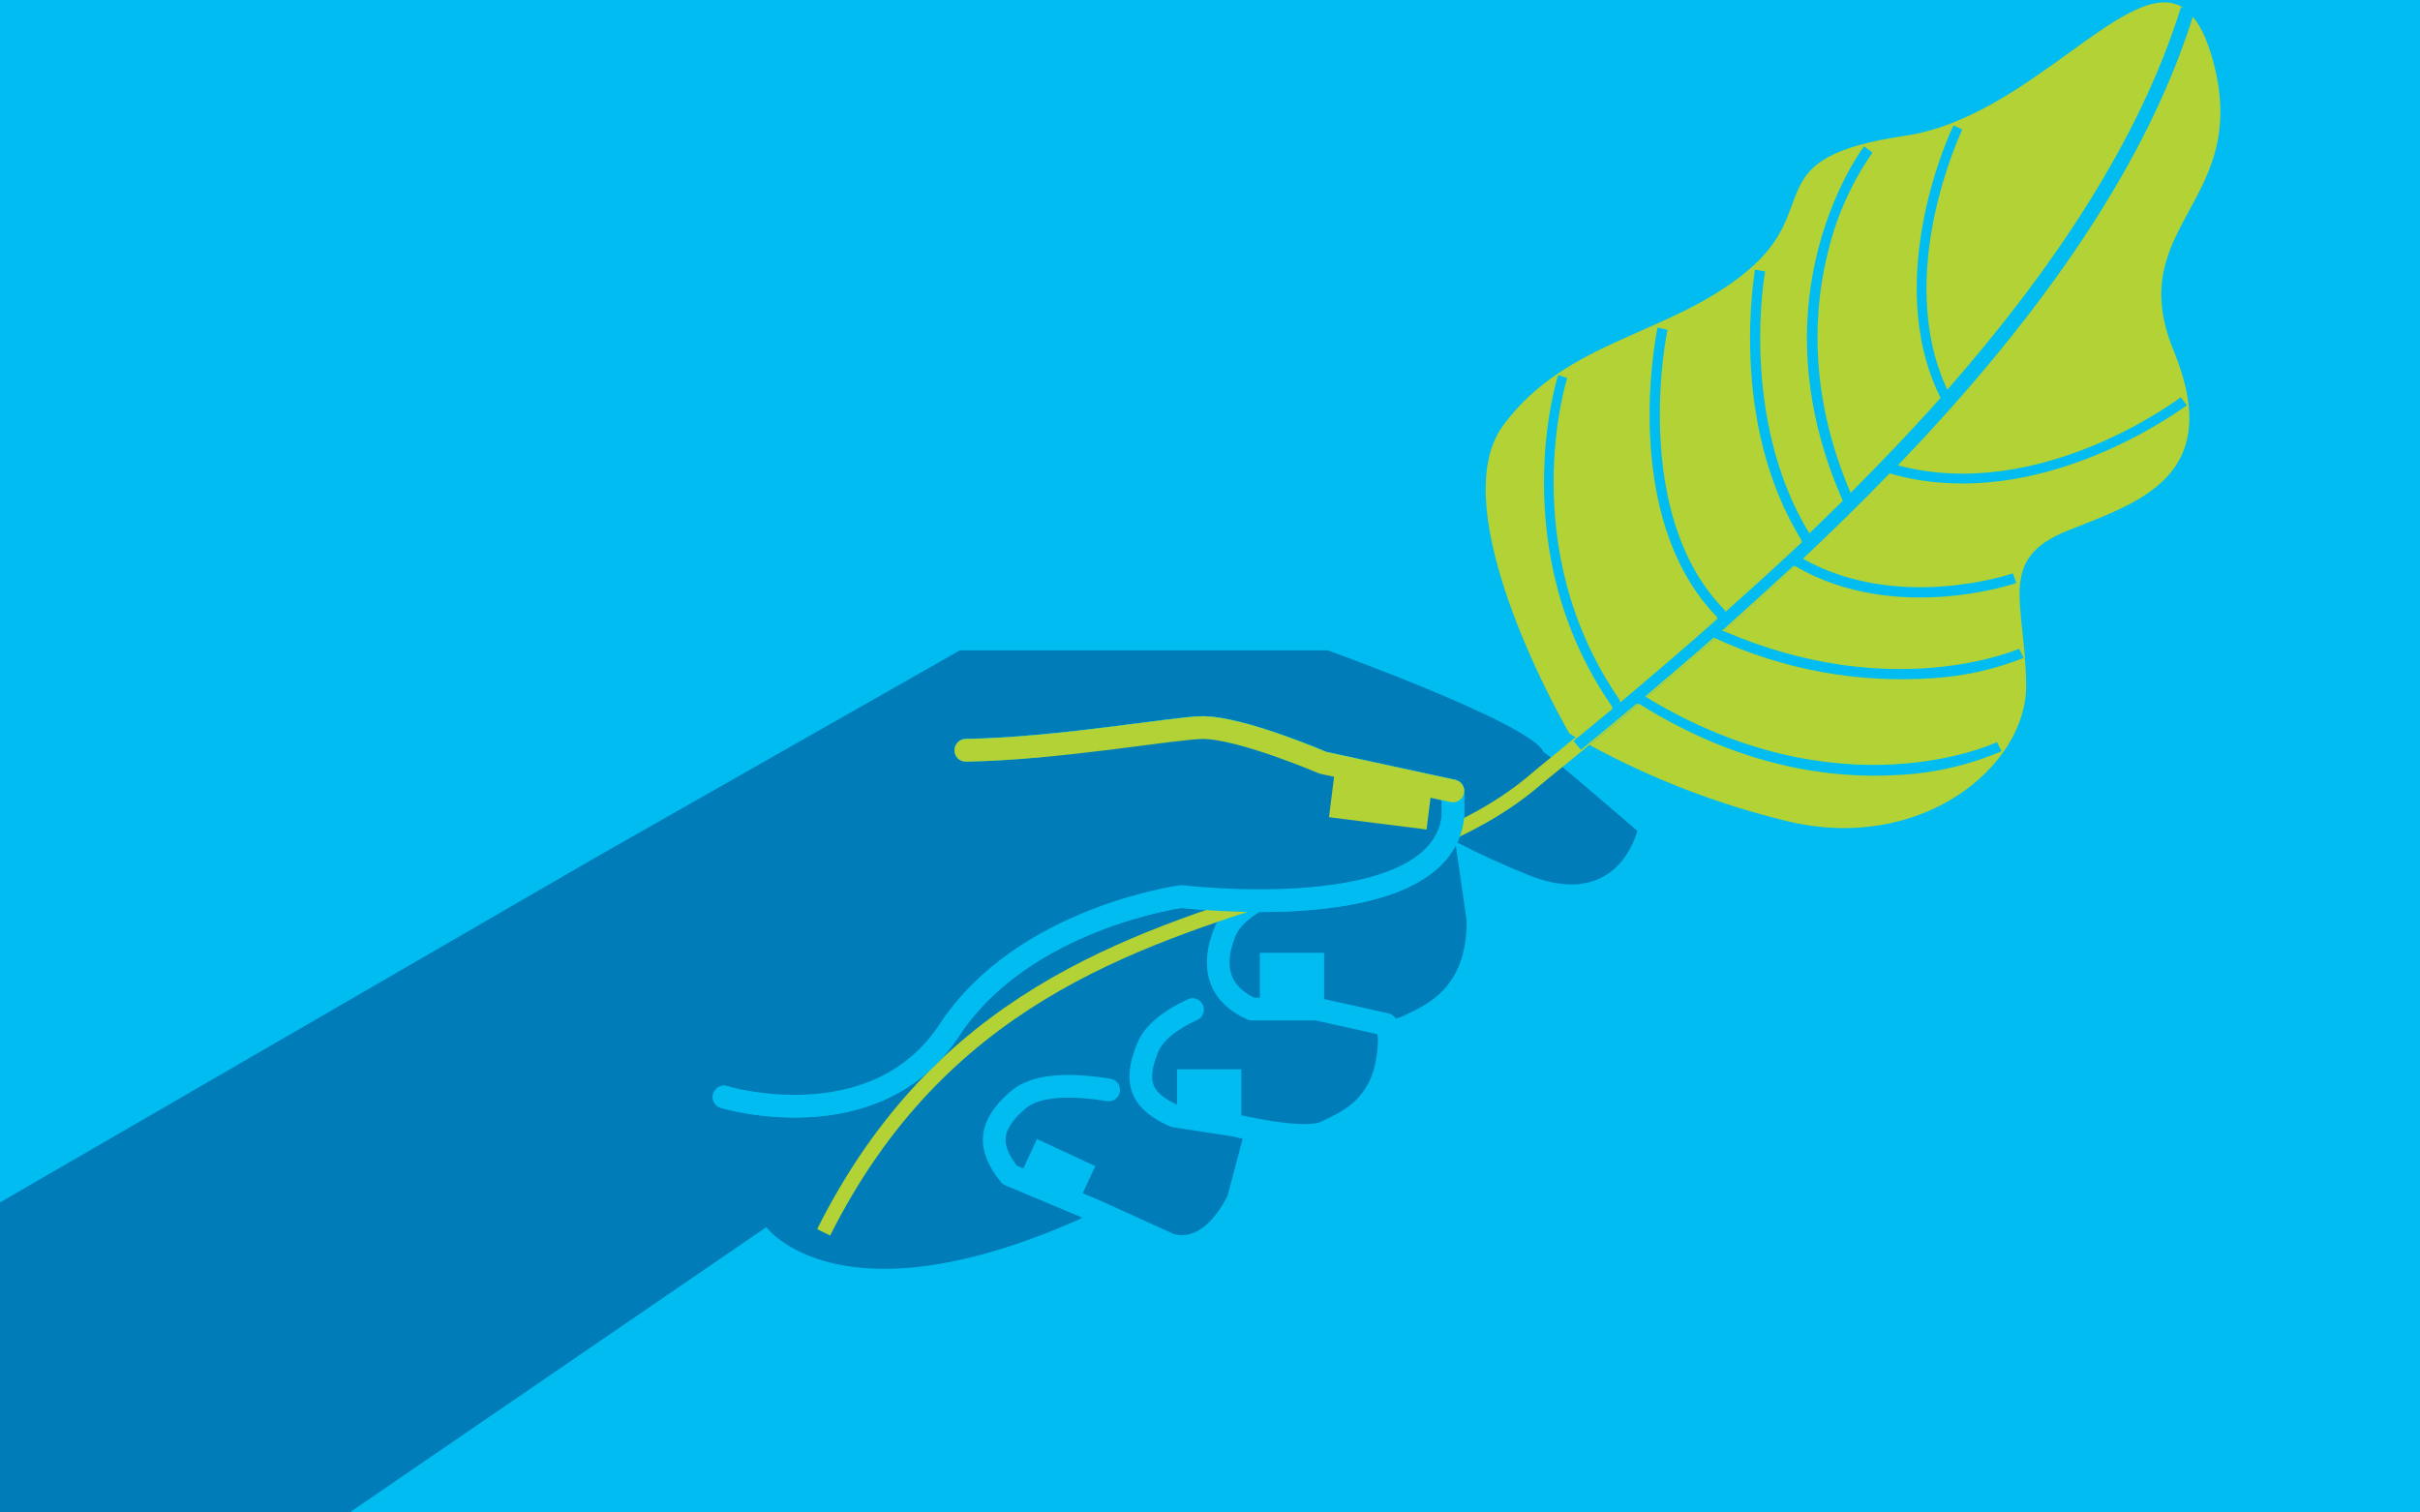 <svg width="640" height="400" viewBox="0 0 640 400" fill="none" xmlns="http://www.w3.org/2000/svg">
<g clip-path="url(#clip0)">
<path d="M640 0H0V400H640V0Z" fill="#00BCF1"/>
<path d="M285.78 322.31C221.89 350.78 202.67 324.54 202.67 324.54L91 401L0 400V318L157.41 226.83L253.84 172H351.15C351.15 172 405.49 191.54 408.28 199C408.98 198.92 433 219.74 433 219.74C433 219.74 428.2 240.56 405 231.74C397.926 228.93 391 225.759 384.25 222.24" fill="#007DB9"/>
<path d="M293.2 288.25C283.3 286.64 274.08 286.74 269.25 290.89C261.25 297.71 261.25 303.61 267.04 310.73L289.17 320L309 329C309 329 319.12 333.83 327.45 317.35L332.05 300.01" fill="#007DB9"/>
<path d="M293.2 288.25C283.3 286.64 274.08 286.74 269.25 290.89C261.25 297.71 261.25 303.61 267.04 310.73L289.17 320L309 329C309 329 319.12 333.83 327.45 317.35L332.05 300.01" stroke="#00BCF1" stroke-width="6" stroke-linecap="round" stroke-linejoin="round"/>
<path d="M315.38 267C309.64 269.67 305.2 273 303.52 277.06C299.52 286.75 302.22 291.41 310.59 295.13L326.14 297.53C326.14 297.53 345.02 302.18 350.6 299.39C356.18 296.6 367.48 292.6 367.41 274.13L363.62 256.6" fill="#007DB9"/>
<path d="M315.38 267C309.64 269.67 305.2 273 303.52 277.06C299.52 286.75 302.22 291.41 310.59 295.13L326.14 297.53C326.14 297.53 345.02 302.18 350.6 299.39C356.18 296.6 367.48 292.6 367.41 274.13L363.62 256.6" stroke="#00BCF1" stroke-width="6" stroke-linecap="round" stroke-linejoin="round"/>
<path d="M339.79 234.67C332.17 237.59 326.04 241.42 323.99 246.39C319.99 256.08 322.69 263.14 331.06 266.86H351.42C351.42 266.86 365.49 271.51 371.07 268.72C376.65 265.93 387.95 261.92 387.88 243.46L380.37 191.46C380.37 191.46 343.16 200.76 314.31 211" fill="#007DB9"/>
<path d="M339.79 234.67C332.17 237.59 326.04 241.42 323.99 246.39C319.99 256.08 322.69 263.14 331.06 266.86H348.21L366.54 270.93" stroke="#00BCF1" stroke-width="6" stroke-linecap="round" stroke-linejoin="round"/>
<path d="M276.88 315.74L281.95 304.82" stroke="#00BCF1" stroke-width="17" stroke-miterlimit="10"/>
<path d="M319.78 282.79V297.56" stroke="#00BCF1" stroke-width="17" stroke-miterlimit="10"/>
<path d="M341.69 251.99V266.86" stroke="#00BCF1" stroke-width="17" stroke-miterlimit="10"/>
<path d="M191.5 290.12C191.5 290.12 231.5 302.21 251.05 272.44C270.6 242.67 312.45 237.09 312.45 237.09C312.45 237.09 380.65 245.46 384.23 216.15V209.15L349.86 201.7C349.86 201.7 328.27 192.4 318.04 192.4C311.04 192.4 279.88 198.02 255.43 198.4" fill="#007DB9"/>
<path d="M191.5 290.12C191.5 290.12 231.5 302.21 251.05 272.44C270.6 242.67 312.45 237.09 312.45 237.09C312.45 237.09 380.65 245.46 384.23 216.15V209.15L349.86 201.7C349.86 201.7 328.27 192.4 318.04 192.4C311.04 192.4 279.88 198.02 255.43 198.4" stroke="#00BCF1" stroke-width="6" stroke-linecap="round" stroke-linejoin="round"/>
<path d="M500.92 205C510.696 204.668 520.325 202.525 529.32 198.68L528.13 196.27C527.75 196.46 486.91 215.69 435.43 184.42C441.32 179.54 447.34 174.29 453.65 168.82C471.682 177.145 491.53 180.765 511.34 179.34C519.514 178.818 527.555 177.016 535.17 174L534 171.57C533.65 171.67 500.64 186.26 455.9 166.91C462.11 161.4 468.39 155.71 474.76 149.73C501.25 165.19 533 154.3 533.25 154.17L532.32 151.63C532.07 151.76 502.03 161.97 476.8 147.77C484.45 140.53 492.2 133.01 499.72 125.2C539.41 136.69 577.84 107.43 578.34 107.2L576.74 105.07C576.33 105.35 539.74 133.13 501.92 123.07C535.69 87.89 566.52 47.07 579.92 4.43C581.81 6.65 583.43 9.96 584.83 14.56C596.47 53.45 561.02 59.06 574.83 92.66C588.64 126.26 565.26 132.9 546.62 140.42C527.98 147.94 535.62 159.42 535.85 181.1C536.08 202.78 507.85 225.85 472.39 217.1C454.238 212.699 436.739 205.941 420.34 197C424.48 193.54 428.87 190 433.46 186.12C460.76 203.28 485.17 205.87 500.92 205Z" fill="#B2D235"/>
<path d="M515 103.08C500.65 72.49 518.78 34.74 518.94 34.26L516.67 33.17C516.29 33.68 497.38 73.38 513.21 105.23C505.49 113.92 497.46 122.3 489.42 130.36C477.81 103.23 479.85 80.44 483.58 66.04C485.851 56.845 489.782 48.143 495.18 40.36L493 38.7C492.62 39.2 463.27 77.89 487.36 132.44C484.36 135.34 481.46 138.27 478.5 141.07C459.9 110.51 466.69 72.18 466.82 71.8L464.13 71.31C464.13 71.72 456.91 111.5 476.49 142.93C469.643 149.377 462.886 155.543 456.22 161.43C431 136.12 440.81 87.7 441 87.23L438.34 86.64C436.598 96.121 435.944 105.77 436.39 115.4C437.34 135.93 443.48 152.4 454.18 163.25C445.26 171.12 436.6 178.54 428.48 185.31C400.4 144.96 414.27 100.47 414.48 99.99L412.11 99.19C411.85 99.63 397.5 145.54 426.46 187.04C423.08 189.8 419.83 192.51 416.74 195.04C415.61 194.34 415.01 193.92 415.01 193.92C415.01 193.92 380.77 135.29 397.52 112.52C414.27 89.75 441.38 88.85 462 71.74C482.62 54.63 464.15 41.74 503.82 35.91C536.94 31 563.16 -7.51 577.64 2.18L576.79 1.89C565.67 37.69 542.11 72.11 515 103.08Z" fill="#B2D235"/>
<path d="M342 233.15C365.46 225.79 387.58 218.92 403.6 205.75L407.29 202.66C410.22 200.27 413.29 197.82 416.4 195.18C416.59 195.24 416.65 195.37 416.84 195.44C416.59 195.56 416.4 195.81 416.14 195.94L418.09 198.29L419.7 197C419.8 197 419.99 197.09 420.05 197.22C416.39 200.22 412.98 203.07 409.64 205.74L405.94 208.82C389.35 222.48 366.88 229.44 343 237C299.38 250.74 249.86 266.27 219.55 326.76L216.1 325.06C247.26 262.82 297.57 247.13 342 233.15Z" fill="#B2D235"/>
<path d="M453.18 168.63L453.65 168.8C447.44 174.3 441.32 179.52 435.43 184.4C435.34 184.4 435.18 184.21 435.09 184.17C441 179.11 447.12 174 453.18 168.63Z" fill="#B2D235"/>
<path d="M474.36 149.6C474.46 149.6 474.62 149.79 474.71 149.82C468.34 155.82 462.06 161.5 455.85 167L455.37 166.84C461.78 161.08 468.06 155.39 474.36 149.6Z" fill="#B2D235"/>
<path d="M428.52 185.75C428.451 185.596 428.353 185.456 428.23 185.34C436.36 178.57 444.99 171.25 453.94 163.28C454 163.41 454.19 163.48 454.25 163.6C445.75 171.19 437.12 178.52 428.52 185.75Z" fill="#B2D235"/>
<path d="M426.45 187.48C423.23 190.09 420.11 192.73 416.89 195.34C416.7 195.28 416.64 195.15 416.45 195.08C419.54 192.54 422.79 189.83 426.16 187.08C426.28 187.195 426.379 187.33 426.45 187.48Z" fill="#B2D235"/>
<path d="M456.36 161.78C456.29 161.65 456.1 161.59 456.04 161.46C462.7 155.58 469.49 149.31 476.31 142.96C476.377 143.113 476.472 143.252 476.59 143.37C469.93 149.57 463.17 155.74 456.36 161.78Z" fill="#B2D235"/>
<path d="M432.86 186.06C432.95 186.06 433.11 186.25 433.2 186.29C428.62 190.12 424.2 193.71 420.08 197.17C419.99 197.17 419.8 197.07 419.74 196.94C424.13 193.36 428.43 189.74 432.86 186.06Z" fill="#B2D235"/>
<path d="M191.5 290.12C191.5 290.12 231.5 302.21 251.05 272.44C270.6 242.67 312.45 237.09 312.45 237.09C312.45 237.09 380.65 245.46 384.23 216.15V209.15L349.86 201.7C349.86 201.7 328.27 192.4 318.04 192.4C311.04 192.4 279.88 198.02 255.43 198.4" fill="#007DB9"/>
<path d="M191.5 290.12C191.5 290.12 231.5 302.21 251.05 272.44C270.6 242.67 312.45 237.09 312.45 237.09C312.45 237.09 380.65 245.46 384.23 216.15V209.15L349.86 201.7C349.86 201.7 328.27 192.4 318.04 192.4C311.04 192.4 279.88 198.02 255.43 198.4" stroke="#00BCF1" stroke-width="6" stroke-linecap="round" stroke-linejoin="round"/>
<path d="M384.23 209.18L349.86 201.73C349.86 201.73 328.27 192.43 318.04 192.43C311.04 192.43 279.88 198.05 255.43 198.43" fill="#007DB9"/>
<path d="M384.23 209.18L349.86 201.73C349.86 201.73 328.27 192.43 318.04 192.43C311.04 192.43 279.88 198.05 255.43 198.43" stroke="#B2D235" stroke-width="6" stroke-linecap="round" stroke-linejoin="round"/>
<path d="M365.78 206.55L364.37 217.75" stroke="#B2D235" stroke-width="26" stroke-miterlimit="10"/>
</g>
<defs>
<clipPath id="clip0">
<rect width="640" height="400" fill="white"/>
</clipPath>
</defs>
</svg>
